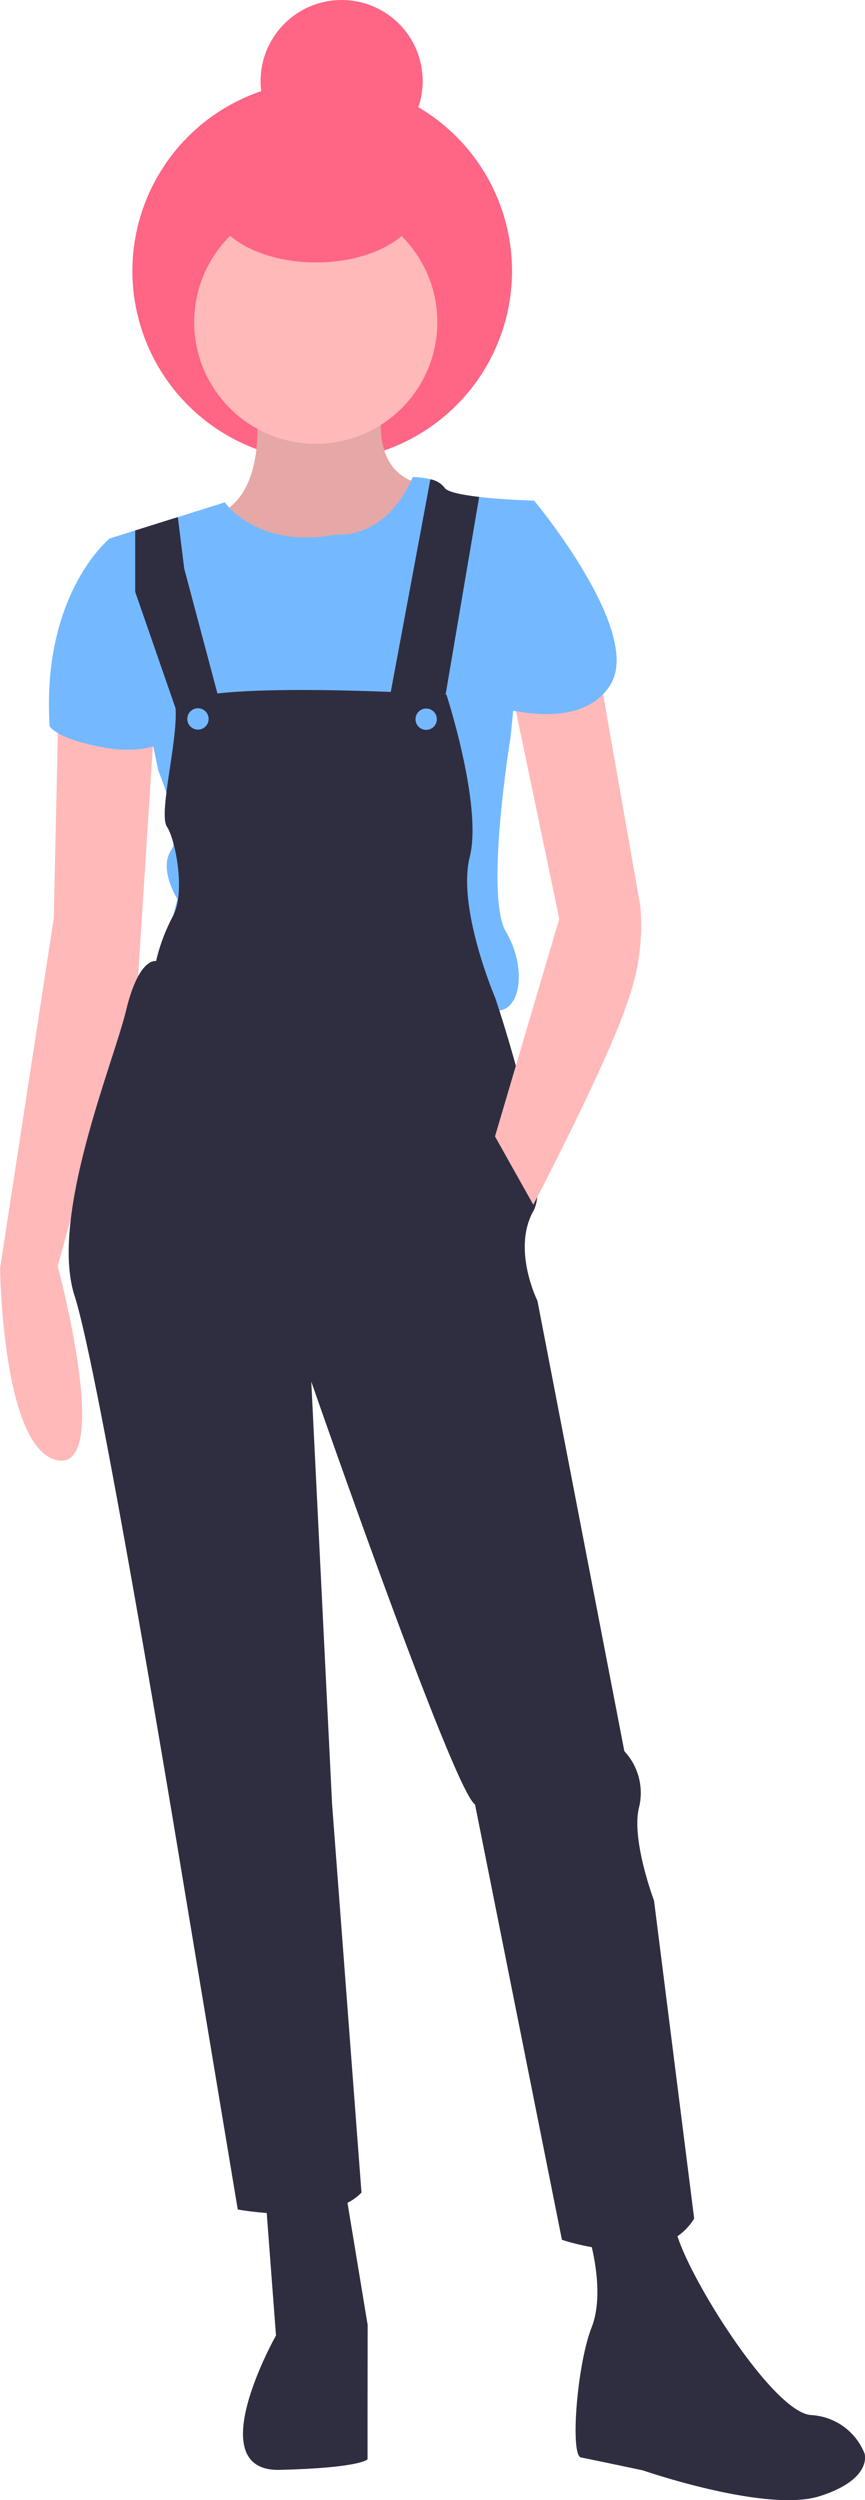 <svg xmlns="http://www.w3.org/2000/svg" width="48.349" height="139.679" viewBox="0 0 48.349 139.679">
  <g id="myself_illustration" data-name="myself illustration" transform="translate(-303.567)">
    <path id="Path_14748" data-name="Path 14748" d="M864.063,719.979l.587,7.75s-4.3,7.625.229,7.511,4.889-.59,4.889-.59l0-2.384.006-5.126-1.3-7.87Z" transform="translate(-545.657 -597.252)" fill="#2f2e41"/>
    <path id="Path_14749" data-name="Path 14749" d="M961.637,728.424s1.069,3.22.232,5.365-1.2,7.152-.6,7.271,3.456.72,3.456.72,6.912,2.393,9.893,1.443,2.506-2.381,2.506-2.381a3.414,3.414,0,0,0-2.978-2.149c-2.265-.122-7.5-8.712-7.617-10.62S961.637,728.424,961.637,728.424Z" transform="translate(-625.232 -603.767)" fill="#2f2e41"/>
    <circle id="Ellipse_948" data-name="Ellipse 948" cx="10.61" cy="10.61" r="10.61" transform="translate(310.967 4.529)" fill="#ff6584"/>
    <path id="Path_14750" data-name="Path 14750" d="M855.531,191.087s.947,5.247-1.916,6.674,5.36,4.179,5.36,4.179l3.578-.949,2.271-4.885s-2.861-.242-2.14-4.533Z" transform="translate(-537.717 -169.097)" fill="#ffb9b9"/>
    <path id="Path_14751" data-name="Path 14751" d="M855.531,191.087s.947,5.247-1.916,6.674,5.36,4.179,5.36,4.179l3.578-.949,2.271-4.885s-2.861-.242-2.14-4.533Z" transform="translate(-537.717 -169.097)" opacity="0.1"/>
    <path id="Path_14752" data-name="Path 14752" d="M794.353,285.441l-.252,11.444-3,19.548s.107,10.133,3.206,10.733.013-10.849.013-10.849l4.494-16.177.907-14.1Z" transform="translate(-487.529 -245.582)" fill="#ffb9b9"/>
    <circle id="Ellipse_949" data-name="Ellipse 949" cx="6.795" cy="6.795" r="6.795" transform="translate(314.421 11.205)" fill="#ffb9b9"/>
    <path id="Path_14753" data-name="Path 14753" d="M845.61,241.093c1.19,2.028.829,4.412-.482,4.41s-18.953-2.169-18.953-2.169l1.078-4.052s-1.071-1.67-.354-2.742-.71-4.412-.71-4.412l-2.726-13,1.431-.449,2.384-.747,2.625-.823s1.785,2.625,6.2,1.8c0,0,2.742.361,4.3-3.214a4.55,4.55,0,0,1,.993.126,1.285,1.285,0,0,1,.795.472c.144.24.982.4,1.933.514,1.413.163,3.073.208,3.073.208l-1.328,13.231S844.42,239.065,845.61,241.093Z" transform="translate(-513.766 -189.044)" fill="#74b9ff"/>
    <path id="Path_14754" data-name="Path 14754" d="M809.9,233.842h-.954s-3.819,3.095-3.351,10.487c0,0,.357.716,3.1,1.2s3.935-.711,3.935-.711Z" transform="translate(-499.254 -203.755)" fill="#74b9ff"/>
    <path id="Path_14755" data-name="Path 14755" d="M832.484,278.786s-15.258-.972-15.141.816-.961,5.84-.485,6.556,1.053,3.65.344,4.984a10.361,10.361,0,0,0-.949,2.526s-.953-.24-1.672,2.74-4.306,11.559-2.881,15.971,6.041,32.553,6.041,32.553l3.077,18.482s5.125.96,6.916-.945l-1.643-21.7-1.163-23.606s7.96,22.9,9.151,23.616l4.858,24.326s5.482,1.914,7.393-1.183l-2.244-17.766s-1.307-3.459-.828-5.247a3.418,3.418,0,0,0-.831-3.1l-4.857-25.161s-1.427-2.863-.232-5.007-2.131-11.924-2.131-11.924-2.14-5.01-1.421-7.87S832.484,278.786,832.484,278.786Z" transform="translate(-503.962 -239.974)" fill="#2f2e41"/>
    <path id="Path_14756" data-name="Path 14756" d="M942.942,271.129,945.31,284.6a12.286,12.286,0,0,1-.722,5.364c-1.077,3.337-5.259,11.319-5.259,11.319l-2.141-3.818,3.591-12.156-2.963-14.19Z" transform="translate(-605.953 -233.976)" fill="#ffb9b9"/>
    <path id="Path_14757" data-name="Path 14757" d="M754.552,162.576l-2.221,1.133-2.421-6.981,0-3.431,2.384-.747.355,2.87Z" transform="translate(-438.786 -123.661)" fill="#2f2e41"/>
    <path id="Path_14758" data-name="Path 14758" d="M910.915,217.347l-1.948,11.467-3.1,0,2.32-12.449a1.285,1.285,0,0,1,.795.472C909.126,217.073,909.964,217.237,910.915,217.347Z" transform="translate(-580.565 -189.585)" fill="#2f2e41"/>
    <path id="Path_14759" data-name="Path 14759" d="M935.52,223.376l1.432-.714s6.071,7.28,4.279,10.258-7.035,1.064-7.035,1.064Z" transform="translate(-603.528 -194.693)" fill="#74b9ff"/>
    <circle id="Ellipse_950" data-name="Ellipse 950" cx="4.53" cy="4.53" r="4.53" transform="translate(318.133)" fill="#ff6584"/>
    <ellipse id="Ellipse_951" data-name="Ellipse 951" cx="3.457" cy="5.842" rx="3.457" ry="5.842" transform="translate(315.379 14.655) rotate(-89.93)" fill="#ff6584"/>
    <circle id="Ellipse_952" data-name="Ellipse 952" cx="0.596" cy="0.596" r="0.596" transform="translate(314.036 39.57)" fill="#74b9ff"/>
    <circle id="Ellipse_953" data-name="Ellipse 953" cx="0.596" cy="0.596" r="0.596" transform="translate(326.792 39.585)" fill="#74b9ff"/>
  </g>
</svg>
